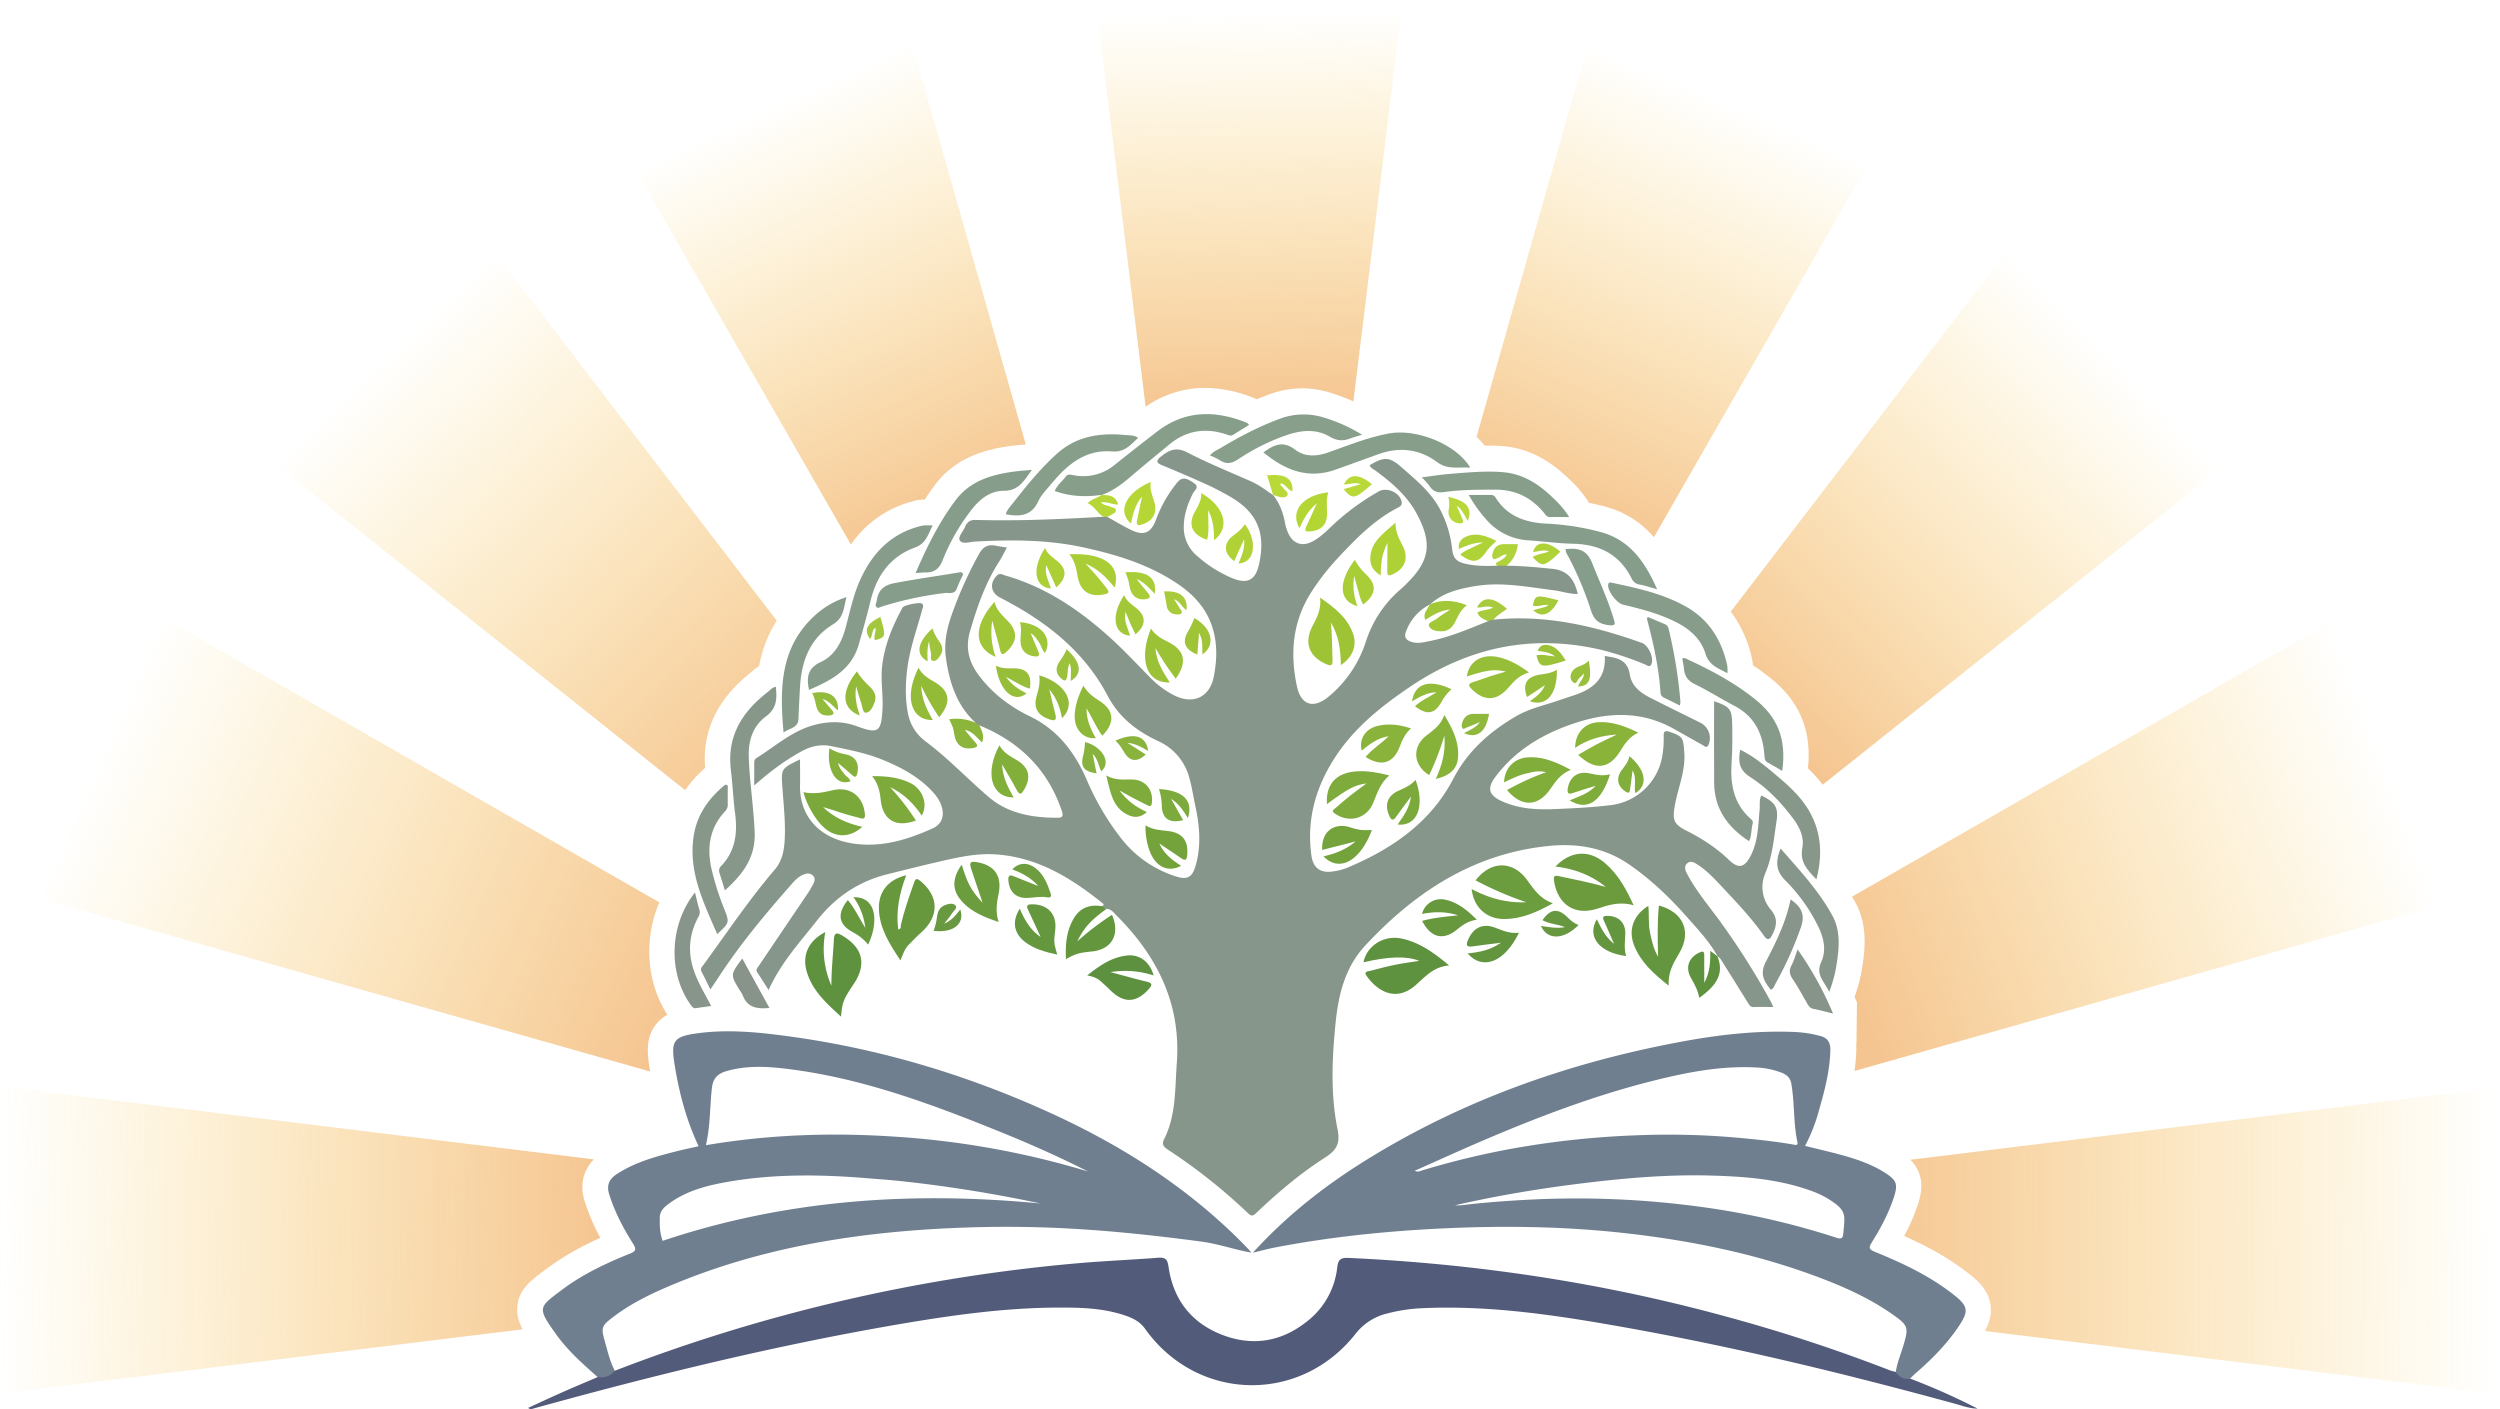 <svg xmlns="http://www.w3.org/2000/svg" xmlns:xlink="http://www.w3.org/1999/xlink" viewBox="0 0 1484.89 836.93"><defs><style>.cls-1{fill:#87968a;}.cls-2{fill:#535b7a;}.cls-3{fill:#87988a;}.cls-4{fill:#879e8b;}.cls-5{fill:#879d8b;}.cls-6{fill:#879c8b;}.cls-7{fill:#6b9b3d;}.cls-8{fill:#5e923e;}.cls-9{fill:#5f923e;}.cls-10{fill:#67983d;}.cls-11{fill:#879b8b;}.cls-12{fill:#87978a;}.cls-13{fill:#87998b;}.cls-14{fill:#879f8b;}.cls-15{fill:#6b9c3d;}.cls-16{fill:#63963e;}.cls-17{fill:#87958a;}.cls-18{fill:#9ec436;}.cls-19{fill:#7eab3b;}.cls-20{fill:#7aa83b;}.cls-21{fill:#81ad3a;}.cls-22{fill:#5d913f;}.cls-23{fill:#64963e;}.cls-24{fill:#89b339;}.cls-25{fill:#87b23a;}.cls-26{fill:#7daa3b;}.cls-27{fill:#96be38;}.cls-28{fill:#65973e;}.cls-29{fill:#9bc237;}.cls-30{fill:#74a33c;}.cls-31{fill:#aacd35;}.cls-32{fill:#67983e;}.cls-33{fill:#89b33a;}.cls-34{fill:#63953f;}.cls-35{fill:#87948a;}.cls-36{fill:#8eb839;}.cls-37{fill:#a0c537;}.cls-38{fill:#93bb38;}.cls-39{fill:#82ae3a;}.cls-40{fill:#aed135;}.cls-41{fill:#6d9d3e;}.cls-42{fill:#92ba39;}.cls-43{fill:#b3d534;}.cls-44{fill:#7ca93b;}.cls-45{fill:#64963f;}.cls-46{fill:#80ac3b;}.cls-47{fill:#5f923f;}.cls-48{fill:#a9cd37;}.cls-49{fill:#b4d635;}.cls-50{fill:#88948a;}.cls-51{fill:#b5d634;}.cls-52{fill:#a3c837;}.cls-53{fill:#93bb39;}.cls-54{fill:#accf36;}.cls-55{fill:#93bb3a;}.cls-56{fill:#97be38;}.cls-57{fill:#7daa3d;}.cls-58{fill:#95bd39;}.cls-59{fill:#8bb53b;}.cls-60{fill:#b0d236;}.cls-61{fill:#9fc538;}.cls-62{fill:#85b03c;}.cls-63{fill:#9fc437;}.cls-64{fill:#afd236;}.cls-65{fill:#67983f;}.cls-66{fill:#82ae3c;}.cls-67{fill:#a9cd38;}.cls-68{fill:#689940;}.cls-69{fill:#87b23d;}.cls-70{fill:#89b33c;}.cls-71{fill:#9fc43b;}.cls-72{fill:#9bc13d;}.cls-73{fill:#8fb83d;}.cls-74{fill:#93bb3c;}.cls-75{fill:#9cc23a;}.cls-76{fill:#a7cb3d;}.cls-77{fill:#b0d23a;}.cls-78{fill:#b9d939;}.cls-79{fill:#b6d737;}.cls-80{fill:#b7d73a;}.cls-81{fill:#a7cb3a;}.cls-82{fill:#b9d938;}.cls-83{fill:#afd239;}.cls-84{fill:#99c03c;}.cls-85{fill:#a6ca39;}.cls-86{fill:#a3c73d;}.cls-87{fill:#6f7f90;}.cls-88{fill:url(#linear-gradient);}.cls-89{fill:url(#linear-gradient-2);}.cls-90{fill:url(#linear-gradient-3);}.cls-91{fill:url(#linear-gradient-4);}.cls-92{fill:url(#linear-gradient-5);}.cls-93{fill:url(#linear-gradient-6);}.cls-94{fill:url(#linear-gradient-7);}.cls-95{fill:url(#linear-gradient-8);}.cls-96{fill:url(#linear-gradient-9);}</style><linearGradient id="linear-gradient" x1="1481.14" y1="737" x2="1113.14" y2="739" gradientUnits="userSpaceOnUse"><stop offset="0" stop-color="#f6b504" stop-opacity="0"/><stop offset="1" stop-color="#eb8c24" stop-opacity="0.5"/></linearGradient><linearGradient id="linear-gradient-2" x1="742.09" y1="7.95" x2="746.09" y2="241.95" xlink:href="#linear-gradient"/><linearGradient id="linear-gradient-3" x1="459.28" y1="62.61" x2="570.28" y2="301.61" xlink:href="#linear-gradient"/><linearGradient id="linear-gradient-4" x1="227.98" y1="212" x2="457.98" y2="453" xlink:href="#linear-gradient"/><linearGradient id="linear-gradient-5" x1="57.63" y1="448.92" x2="395.84" y2="599.5" xlink:href="#linear-gradient"/><linearGradient id="linear-gradient-6" x1="-1.06" y1="736.47" x2="354.94" y2="743.47" xlink:href="#linear-gradient"/><linearGradient id="linear-gradient-7" x1="1026.57" y1="61.47" x2="923.57" y2="302.47" xlink:href="#linear-gradient"/><linearGradient id="linear-gradient-8" x1="1255.68" y1="213.45" x2="1043.68" y2="420.45" xlink:href="#linear-gradient"/><linearGradient id="linear-gradient-9" x1="1417.86" y1="453.14" x2="1098.86" y2="576.14" xlink:href="#linear-gradient"/></defs><title>logo</title><g id="Слой_2" data-name="Слой 2"><g id="Layer_1" data-name="Layer 1"><path class="cls-1" d="M1020.16,568c-4.76-8.68-11.56-15.81-18-23.13-10.37-11.75-21.63-22.55-34.65-31.5-14.22-9.79-30.2-12.51-46.66-11-44.92,4.21-80.17,27.14-110.07,59.38C799,574.46,795,590.59,793.33,607.15c-2.17,21.23-3.14,42.66,1.12,63.66,1.76,8.66-.84,12.54-7.57,16.84-14.75,9.41-28.06,20.78-40.74,32.83-2,1.9-2.93,2-5,0a335.77,335.77,0,0,0-47.65-37.76c-2.51-1.65-3.5-3.2-2.09-6,7.22-14.34,6.45-30,7.57-45.38,2.55-35.14-11.61-63.36-35.75-87.54-1.71-1.71-3.22-3.93-6.08-3.94-.91-.69-3,.61-2.95-1.7,1.17-.24,2-.63.62-1.74-19-15.28-39.34-27.66-64.43-29-10.31-.56-20.55,1.61-30.61,3.9-11,2.5-22,5.28-32.94,8-17.1,4.3-30.79,13.65-41.68,27.53-10.14,12.92-21.34,25-28.63,41.18-2.63-4.11-4.63-7.32-6.72-10.45-1.17-1.75.16-2.8.95-4q14.39-21.33,28.8-42.64a56.19,56.19,0,0,0,3.53-6c.84-1.67,1.36-3.48-.36-5s-3.46-1.24-5.17-.61c-2.88,1.06-5.07,3.22-7.05,5.46-15.88,18-31.25,36.38-44.31,56.58-1.23,1.9-2.54,3.76-4.27,6.3-2-4-3.49-7.28-5.2-10.45-1-1.77.12-2.85,1-4,13.95-19.09,27.11-38.77,42.5-56.77,4.37-5.12,5.5-11.28,5.85-17.66.56-10.18-.61-20.31-1.32-30.44-.82-11.71-1.19-11.68,10.43-17.31,0,5.3.11,10.18,0,15.06-.49,18.6,11.52,32.41,32.78,35.09,16.57,2.09,31.22-2.59,45.8-9.06,9-4,7.37-13.91.59-21.41-8.28-9.16-19.08-15-30.43-19.57-9.74-3.92-20.08-5.92-30.33-8-6-1.22-11.75,0-17.31,3-9.82,5.34-18.71,11.94-28.3,20.41,0-5.33,0-9.24,0-13.15,0-1.22.1-2.38,1.22-3.09,11.24-7,21.26-16.22,34.48-19.72,8.51-2.25,16.9-2.35,25.47.82,12.59,4.65,14.23,3.27,15-10,.49-9-1.28-17.86-.07-26.92,1.62-12.15,6.22-23,12-33.61.83-1.52,10.22-3.37,11.52-2.36s.47,2.42.14,3.64c-3.17,11.7-7.39,23.14-8.88,35.25-1.1,9-1.28,18,.53,26.84a26.82,26.82,0,0,0,10.36,16.1c13.36,10,24.82,22.16,37.46,33,11.52,9.84,25.55,12.24,40.17,12.36,2.53,0,4.65,0,3.35-3.91-8.28-24.65-25-41.07-48.76-50.86-1.43.2-2.62,0-2.67-1.8-11.25-10.43-15.44-24-17.48-38.63-1.19-8.52.48-16.59,3.15-24.49a235.3,235.3,0,0,1,16.47-36.85c2.56-4.72,5.6-6,10.35-5,1.92.4,3.88.65,6.28,1.05-1.75,3.17-3.19,6.15-5,8.93-8,12.65-12.81,26.64-16.94,40.88-2.67,9.2-1,17.51,4.79,25.43,8.09,11.11,18.69,19.13,30.72,24.95,16.65,8.06,26.75,21.43,33.82,37.76a157.44,157.44,0,0,0,19.86,34,67,67,0,0,0,32.91,23.31c7.08,2.3,10,.62,12-6.63,3.32-11.7,2.28-23.38-.23-35.05-1.19-5.52-2-11.13-3.54-16.56a33.09,33.09,0,0,0-18.65-22.11c-12.62-5.92-23.13-14-29.86-26.79-14.19-27-37.25-44.7-63.83-58.33-5.65-2.89-6.57-8.57-2-13.17,1.71-1.73,3.36-.52,5.05,0,24.11,6.89,44.22,20.6,62.5,37.18,8.38,7.6,16.1,15.94,24.08,24a54.14,54.14,0,0,0,13.21,9.75c11.23,5.95,21.45,1.72,23.95-10.77,4.24-21.21-.11-40.21-19.77-54.07-17.39-12.26-37.18-18.34-57.58-22.8-21.33-4.66-42.94-4.64-64.62-3.46-3,.17-7.26,1.78-8.84-.69-1.32-2,1.95-5.24,3.08-8,1.22-2.94,3-4.28,6.44-4.18,25.32.74,50.61-.47,75.89-1.88a1.43,1.43,0,0,1,2.14.05c4.64,2.58,9.2,5.34,14,7.7,7.58,3.76,12,2,14.94-5.94a77.3,77.3,0,0,1,12.19-21.63c3-3.78,5.27-3.78,10.59,0,3.2,2.26.07,4.17-.75,5.79-3,6-5.23,12.08-5.48,19a22.11,22.11,0,0,0,8.09,18.47,75.26,75.26,0,0,0,20.6,13c9.15,3.78,13.91,1.23,16-8.28,4.18-19.06-1.34-31.35-18.41-40.81-4.21-2.33-8.48-4.6-12.87-6.58-8.63-3.89-17.32-7.67-26.08-11.25-3.58-1.46-4.12-2.64-.92-5.25,4.8-3.91,9.07-5.87,15.61-2.49,12.22,6.33,25,11.52,37.66,17.08,4.91,2.16,9.12,5.37,13.48,8.39l-.07-.07c3.93,4.93,5.95,10.66,7.08,16.79a25.92,25.92,0,0,0,1.81,5.68c2.87,6.51,8.44,8.32,14.74,4.88,4.89-2.67,8.7-6.71,12.7-10.45a143.71,143.71,0,0,1,26.21-19.05c4.89-2.85,12.46.44,13.73,5.91.62,2.66-1.77,3.4-3.35,4.25-13.42,7.26-23.93,17.94-34.16,28.93a143.52,143.52,0,0,0-16.26,20.85c-11,17.34-12.61,36.21-8.41,55.72,2.47,11.48,10,13.56,19,6a70.15,70.15,0,0,0,22-32.7,68.64,68.64,0,0,1,20.87-31.16c1-.87,1.94-1.82,2.9-2.75,14.28-13.89,15.83-24.31,6.31-42-5.77-10.71-14.75-18.33-24.32-25.41-1.29-1-3-1.51-3.53-3.29,8.79-5.27,11.84-5,19.2,1.49,9.25,8.15,18.86,15.93,24,27.66a65.34,65.34,0,0,1,5.67,20.05c.59,6,2.56,8.19,8.41,9.45,6.08,1.31,12.24,1.28,18.4,1.05,2-1.43,3.94-1.65,5.89,0,9,.1,17.91.95,26.87,1.85,9.26.94,13.16,6.4,15.13,14.93-5,.11-9.67-1.65-14.47-2.24-15.33-1.89-30.62-5-46.15-2.48-9.84,1.6-19.5,3.92-27.19,11l.07-.07a29.11,29.11,0,0,0-14.34,16.31c-1.22,3.29.25,4.95,3.3,5.94,3.87,1.26,7.64.16,11.31-.58,11.91-2.4,23-7.23,34.25-11.74.89-1.21,1.88-2.06,3.4-.89,30.51-3.08,59.49,3.63,87.92,13.82,3.77,1.35,7.1,8.53,5.76,12.31-1,2.73-2.86.88-4.08.4A184.91,184.91,0,0,0,951.13,386c-40.92-9.6-78.52-1.67-113.16,21.62C820.3,419.52,803.76,432.7,792.22,451c-11.1,17.57-16.28,36.7-13.23,57.59,1,6.68,5.1,9.9,11.76,9.12a35.33,35.33,0,0,0,9.66-2.4c26.45-11.11,49.22-26.7,62.87-52.88,8.48-16.28,21.4-27.74,36.94-36.86,7.89-4.63,16.69-6.52,25.16-9.43,3-1,6-2,9-3,11.43-3.65,19.72-9.88,18.77-23.59,1.42.27,2.38.49,3.35.64,6.17.93,10.47,3.38,11.55,10.47,1,6.55,6,10.63,11.65,13.53,10.07,5.16,20.26,10.07,30.37,15.15a10.17,10.17,0,0,1,4.78,12.87c-1,2.5-2.36,1-3.51.35-5.68-3.15-11.31-6.36-17-9.56-18.35-10.36-37.58-10.23-57-4.12C918.1,434.91,901,444.6,888.5,461c-5.43,7.11-4.5,11.32,3.84,15,9.66,4.32,20,5,30.35,4.59,11.62-.49,23.27-1,34.85-2.48A35.35,35.35,0,0,0,987.16,450a62.37,62.37,0,0,0,1-12.92c-.08-2.88,1-3.31,3.67-2.36,7.86,2.79,7.83,3.49,8.53,11.65,1,11.54-3.88,21.83-5.71,32.75-1.31,7.87-.39,10.52,6.8,14.15,9.28,4.68,17.84,10.14,25.39,17.42,5.82,5.62,9.4,4.63,13.09-2.62,4.35-8.56,4.35-18,5.21-27.26.26-2.77-.36-5.65,1-8.31,8.32,4,10.31,7.09,9,15.53-1.57,10.31-2.44,20.71-6.6,30.59a20.6,20.6,0,0,0,3.29,21.72c4.33,5.22,3.45,9.81.73,15.08-1.68,3.26-3.05,2.92-4.88.33-7.59-10.81-16.74-20.29-25.71-29.91-4.21-4.51-8.51-8.94-13.72-12.32-1.95-1.26-4.26-2.65-6.35-.53-1.8,1.83-.86,4.13.16,6.05,5.1,9.61,12,18,18.47,26.66a441.2,441.2,0,0,1,31.3,49.3c.38.69.66,1.43,1.43,3.11-4.24,0-7.83-.14-11.41.05-2.42.13-3-1.57-4-3.09-4.75-7.63-9.48-15.28-14.3-22.87-1-1.51-1.69-3.28-3.44-4.16Z"/><path class="cls-2" d="M355,817.93l10.17-3.76a1005.29,1005.29,0,0,1,275.49-63.9c15.74-1.36,31.54-2,47.29-3.23,4.38-.35,5.51,1.18,6.09,5.26,2.8,19.62,13.59,33.51,32,40.58,18,6.9,35.11,4.08,50.24-8a47,47,0,0,0,18-32.28c.5-4.46,2.15-5.66,6.56-5.46,75.37,3.45,149.57,14.49,222.41,34.3a969.14,969.14,0,0,1,99,32.37c1.22.48,2.53.74,3.8,1.11l8.53,3.91a396.93,396.93,0,0,1,40,17.81c-4.79,0-9.18-1.73-13.64-2.95C1096.19,816,1031.1,800.18,965.1,788.41c-39.66-7.08-79.5-13.21-120-11.41a98.53,98.53,0,0,0-21.67,3.28,33.65,33.65,0,0,0-18.33,12c-33,41.88-94.14,40.31-125-3.06-3.37-4.73-8.12-6.7-13.2-8.32-12.88-4.1-26.21-4.33-39.55-4.24-31.4.2-62.38,4.57-93.24,9.85C460.4,799.14,387.93,816.9,316,836.84a2.39,2.39,0,0,1-2.3-.63c6.74-3.08,13.44-6.23,20.22-9.23C340.88,823.89,347.93,820.94,355,817.93Z"/><path class="cls-3" d="M430.56,528.86c-1.2-3.88-2.22-7.16-3.24-10.43a3.76,3.76,0,0,1,1-4.07c8.65-9,9.81-19.82,8.25-31.55-1.11-8.39-1.38-16.89-2.44-25.29-2.53-20.08,6.57-34.61,21.68-46.34,1.51-1.17,2.77-2.83,5-3.32.71,6.82.77,12.75-5.75,17.56-7.83,5.78-10.64,14.25-10.32,24.17.48,15,2.9,29.76,3.5,44.72S441.22,519.29,430.56,528.86Z"/><path class="cls-4" d="M750.4,268.67c.83-.55,1.25-.81,1.65-1.1,5.65-4,10.87-5.4,17.28-.44,5.68,4.39,12.7,4.07,19.56,1.62,11.88-4.24,23.58-9,36.1-11.31,16.46-3,40,6.44,48.32,20.32-7-.52-13.38,1.46-19.72-3.28-10.38-7.75-22.22-9.2-34.57-4.82q-12.69,4.5-25.33,9.13C777.26,284.82,763.48,279.52,750.4,268.67Z"/><path class="cls-5" d="M984.27,350c-4.14-1.15-7.13-2.18-10.2-2.76a6,6,0,0,1-4.93-3.64c-.07-.15-.17-.28-.25-.43-7.21-14.12-19.16-19.87-34.57-20.21-8.79-.19-17.55-1.4-26.34-2a35.78,35.78,0,0,1-25.56-12.82,79.21,79.21,0,0,1-10.06-14.19c4.88,0,9.1,0,13.31,0a3.08,3.08,0,0,1,2.75,1.78c7.16,11.3,18.19,14.8,30.76,15.31a151,151,0,0,1,30.45,4.69C967.67,320.17,976.9,333.35,984.27,350Z"/><path class="cls-4" d="M654.19,293.93c-9.35,1.39-18.54,1-27.71-2.31,1.44-3.56,4.49-5.79,6.65-8.68,1.2-1.61,3.1-.92,4.68-.65a29.33,29.33,0,0,0,24.31-6.22q12.48-10,25.13-19.71c16.65-12.83,34.61-12.79,53.29-5.25.41.17.7.61,1.43,1.27-3.27,2-6.36,3.84-9.37,5.81-1.34.88-2.41.42-3.71,0-12.61-4.36-24.21-2.69-34.61,6-7,5.85-14.16,11.59-21.09,17.56-5.81,5-11.7,9.79-19.07,12.34Z"/><path class="cls-6" d="M480.52,409.76c-.2-1.06-.31-1.54-.38-2-1-6.57.38-11.33,7.32-14.53,8.29-3.83,12.39-11.56,14.77-20.3,2.61-9.59,4.56-19.41,8.7-28.54,7.06-15.58,17.83-27.12,34.91-31.68a16,16,0,0,1,2.91-.64c1.47-.11,3,0,5.23,0-2.79,5.32-3.92,10.73-10.44,13.1-14.64,5.32-22.74,16.55-26.4,31.41C515,365.39,512.56,374.2,510,383,505.69,397.86,493.62,404.16,480.52,409.76Z"/><path class="cls-7" d="M923.88,514.63c9.18-9.46,20.07-10,29.42-2,7.76,6.65,12.57,15.33,17,25.1-7.83-2.44-14.68-.29-21.64,2-13.24,4.28-23.4-2.4-25.6-16.27-.5-3.18.21-3.67,3.19-3,9.2,1.93,18.4,3.81,27.5,6.33C945.19,519.75,935.29,516.12,923.88,514.63Z"/><path class="cls-8" d="M860.7,573.41c-6.85.62-11.07,3.81-15.1,7.36-2,1.76-3.85,3.69-5.93,5.34-10.85,8.59-21.4,2.9-28-6.51-1.86-2.64.74-2.58,2.12-2.94,4.82-1.26,9.64-2.55,14.51-3.55s9.82-1.65,14.65-2.43c-7.45-2.91-17.86-2.65-33.12.86,2-9.89,12.1-16.26,22.53-14.12C843.07,559.65,851.62,565.81,860.7,573.41Z"/><path class="cls-9" d="M490.2,553.62a54.14,54.14,0,0,0,3.62,31.84c-.06-9.15,1-18.2,1.45-27.27.22-4.28,1.62-4.51,5.06-2.47,12.2,7.23,14.58,17.08,6.7,28.81-6.08,9.06-6.79,10.82-7.49,19.33-8.81-8.1-17.34-15.67-20.52-27.29C476.41,567,480.49,558.55,490.2,553.62Z"/><path class="cls-10" d="M534.83,570.47c-6.48-9.81-12.53-19.11-12.8-30.8-.23-10.09,5.47-17.2,16.23-19.83-4,10.6-6.21,21.16-4.75,32.21,1.8-.15,1.37-1.62,1.59-2.62,1.9-8.61,4.95-16.86,7.81-25.18.9-2.61,1.77-2.63,3.76-1,11.1,9.15,11.29,21.08.47,30.62-2.61,2.3-5,4.82-7.45,7.34S536.29,566.83,534.83,570.47Z"/><path class="cls-11" d="M1058.57,457.9c-3.22-1.88-5.89-3.54-8.64-5-1.8-1-1.83-2.5-1.95-4.21-.87-13-5.9-23.33-18-29.54-7.85-4-15.25-8.92-23.19-12.7-4.35-2.07-6.26-4.88-6.61-9.36-.15-2-.61-3.9-1-6,1.58-.61,2.64.34,3.75.85,13.79,6.34,27.1,13.51,39.05,23C1056,426,1061.16,439,1058.57,457.9Z"/><path class="cls-5" d="M543.81,340.37c6.7-15.54,13.84-29.9,23.5-42.91,8.88-12,21.8-15.61,35.61-17.44,3-.4,6.13-.58,10-.93-4.66,6.32-7.73,12.45-16.68,12.42-8.69,0-15,5.6-20.06,12.38a122.65,122.65,0,0,0-16.37,29c-2,5.2-5.13,7.22-10.31,7.14C547.88,340,546.24,340.21,543.81,340.37Z"/><path class="cls-6" d="M1026,399.87c-5.45-3-10.93-4.6-13.1-11.79-2.63-8.73-9.55-14.65-17.74-18.73-9.9-4.93-20.52-7.68-31.21-10.23-3.71-.88-9.14-8.11-8.77-11.74.2-1.94,1.63-1.37,2.62-1.16,15.14,3.2,30.29,6.49,43.91,14.27s21,20,24.25,35A22.76,22.76,0,0,1,1026,399.87Z"/><path class="cls-4" d="M676,260.06c-4.54,4.16-8,8.71-15.4,8.08-16.16-1.37-27.06,8.1-36.53,19.68-2.52,3.08-5.59,6-7.17,9.53-4,9-11,9.76-19.52,8.1.7-2.74,2.75-4.69,4.41-6.82,8-10.24,16.13-20.27,25.79-29,12.11-11,26.57-12.76,41.92-11.17C671.47,258.64,673.76,258.47,676,260.06Z"/><path class="cls-11" d="M465.4,435.12c-2.21-25.15-2.47-49.74,17.91-68.94a50.82,50.82,0,0,1,19.48-11.52c-1.72,6.47-1.5,12.23-8.12,16.25-13.86,8.41-18.74,22.19-19.53,37.74-.31,6.14-.69,12.27-.89,18.42C474.07,432.57,468.65,432.43,465.4,435.12Z"/><path class="cls-12" d="M432.26,466.52c0,3.8-.05,7.6,0,11.4a5.32,5.32,0,0,1-1.63,4c-9.07,9.76-10.83,21.32-8.1,33.9a163.82,163.82,0,0,0,7.7,24.21c3.1,8,3.09,8-4.23,14.77-8.32-19.08-17.55-37.74-13.8-59.3,2.13-12.24,9.16-21.76,18.59-29.48Z"/><path class="cls-3" d="M1078.87,522.28c-5.66-5.72-10-10.43-8.34-18.78,1.16-5.77-1.36-11.74-5.07-16.76-7.27-9.86-15.71-18.72-26-25.26-6.67-4.25-7.13-9.34-5.86-16.18,7,3.36,12.81,8,18.51,12.71,8.69,7.24,17.49,14.51,23,24.65C1081.86,495,1082.55,508.12,1078.87,522.28Z"/><path class="cls-13" d="M1018.1,416.51c9.31,3.14,10.59,4.62,10.75,13.57.14,7.64.15,15.27-.36,22.93-.83,12.49,1.08,24.27,11.18,33.18.91.8,1.74,1.67,1.35,3-1,3.33-.45,7-2.15,10.44-12.69-8.26-20.65-19.17-20.74-34.72C1018,448.8,1018.1,432.71,1018.1,416.51Z"/><path class="cls-14" d="M809,258.21c-2.94.93-4.71,1.37-6.39,2-4.34,1.74-8.11,1.91-12.61-.76-8.23-4.88-17.16-4-26-.93a124.87,124.87,0,0,0-28.48,14.2c-3.94,2.66-7.25,3.21-11.2.49a38,38,0,0,0-5.67-2.66c1.66-2.19,4-3.07,6.07-4.29,11.14-6.66,22.57-12.73,34.77-17.29a40.37,40.37,0,0,1,26.37-1.11A96.43,96.43,0,0,1,809,258.21Z"/><path class="cls-4" d="M932,307.11c-4.2,0-7.79-.07-11.39,0-1.85.05-2.53-1.24-3.47-2.4-7.5-9.17-17-13.93-29-13.87-10.16,0-20.33,0-30.37,1.42-4.14.6-6.58-.42-8.74-3.64a53.91,53.91,0,0,0-4.57-5.1c6.35-.79,11.68-1.67,17.05-2.09,10.27-.8,20.51-1.81,30.87-1,11.07.84,19.88,6,27.81,13.19C924.39,297.49,928.58,301.46,932,307.11Z"/><path class="cls-15" d="M874.11,528.07c10,5.21,20,8.31,32.48,7.82a200.6,200.6,0,0,1-30.15-13c9.21-11.87,22.22-11.82,30.74,0,4,5.53,7.81,11.14,15.19,13.6-9.38,5.22-18.58,9.34-29,9.36S875.27,538.91,874.11,528.07Z"/><path class="cls-16" d="M985.31,537.83c14.61,3.87,19.59,15.73,12.06,28.37-3.4,5.7-6.77,11.37-6.25,19.22-8.88-7-16.64-13.92-20.57-24-3.55-9.14-.41-17.88,8.47-23.38.59,5.37-.07,10.61,1,15.74s2.15,9.93,4.81,14.49C984.57,558.07,984.33,548,985.31,537.83Z"/><path class="cls-1" d="M1057.61,504c11.39,13,22.78,25.18,30.78,39.91,5,9.24,4,19.37,2.39,29.31a75.47,75.47,0,0,1-4.32,15.93c-2.76-6.14-8.3-10.07-4.74-17.79,3.31-7.17,1.44-14.71-2.08-21.66A101.55,101.55,0,0,0,1060.47,523C1054.53,517.2,1054.61,511.46,1057.61,504Z"/><path class="cls-17" d="M412.8,530.09c.93,3.73,1.59,7,2.58,10.11a5.38,5.38,0,0,1-.68,4.62c-5.83,10.88-6.33,22.09-1.86,33.61,2.52,6.49,6.1,12.46,9.56,19.06-3.24.47-6.1.86-9,1.31-1.36.21-2.05-.48-2.82-1.5C396.69,578.52,397.37,549.39,412.8,530.09Z"/><path class="cls-18" d="M790.47,369.73c.78,7.42.72,14.88,1,22.34.1,3.17-.71,3.69-3.64,2.45-10.28-4.37-13.48-12.69-8.29-22.63,2.63-5,5.35-10,4.55-16.95,8.59,6,16.1,11.8,19.53,21.3,2.57,7.1-.09,14-7.24,18.85C796.34,386,795.17,377.5,790.47,369.73Z"/><path class="cls-19" d="M788.15,477.62c-.83-11.9,5.58-18.79,17.81-19.49,6.32-.36,12.49.68,19.22,2.45-5.31,4.51-7.17,10.48-9.53,16.26-3.87,9.5-14.46,12.24-22.82,6.37-2.41-1.69-.61-2.38.39-3.25,3-2.62,6-5.22,9.15-7.7,3-2.35,6.07-4.53,9.32-6.95C804.58,466.3,800.71,468.33,788.15,477.62Z"/><path class="cls-20" d="M477.21,470.51c5.88,1.31,11.47.3,17.13-1.1,10.54-2.6,18.47,3.48,19.39,14.28.3,3.55-1.89,2.44-3.45,2.07-3.71-.89-7.38-2-11-3.1-3.45-1.09-6.84-2.36-10.4-3.26,6.45,6.28,14.38,9.72,23.32,11.69-7.47,6.61-15.74,6.65-22.77.46C484.45,487.18,479.07,478,477.21,470.51Z"/><path class="cls-21" d="M895.11,469.26a150.9,150.9,0,0,1,23.29-10.64c-4.95-.83-6.64-.55-13.14,1.15-4.16,1.09-7.93,3.08-11.92,4.88.3-8.36,6-14.25,14-14.8,9.2-.63,17.17,2.91,25.68,7.44-5.9,2.25-8.93,6.65-12,11.11C913.63,479.23,903.8,479.59,895.11,469.26Z"/><path class="cls-15" d="M571.23,513.6c1.83,5.87,3.54,11,6.66,15.55a51.82,51.82,0,0,0,5.69,7c-2.23-6.75-4.55-13.43-6.76-20.14-1.44-4.38.34-4.44,3.59-3.88,10.31,1.79,14.81,8.21,12.75,18.57-1.07,5.4-2,10.74,0,16.91-9-3-17.16-6.33-22.93-13.59C565.43,528,565.76,521.16,571.23,513.6Z"/><path class="cls-22" d="M685.2,579.39a54,54,0,0,0-25.65-2c7.57,2,14.54,4,21.56,5.68,3.65.89,3.19,2.19,1.12,4.5-7.36,8.18-14.82,8.43-22.7.62-1.89-1.87-3.84-3.66-5.83-5.42s-4.41-2.75-7.94-3.41c7.5-6,14.54-10.76,23.42-11.81C676.69,566.62,682.9,571.12,685.2,579.39Z"/><path class="cls-23" d="M654.2,538.2l2.94,1.7c-9.23,6.71-13,10.73-17.34,19.27a162.83,162.83,0,0,1,20.68-15.8c5,11.41,0,20.54-11.8,21.74-7.79.8-9.77,1.36-15.55,4.56-.43-8.92.32-17.32,5.07-24.86C641.9,539,647.52,537.15,654.2,538.2Z"/><path class="cls-24" d="M960.35,436.3c-9.75.59-17.58,3.06-24.8,7.89.08-8.72,5.5-14.66,13.55-15.22,8.42-.58,15.93,2.34,24,6.16-5.22,2.46-8,6.48-10.53,10.68-6.79,11.11-15.17,12.08-25.22,2.52,3.65-2.08,7.12-4.19,10.71-6.07S955.46,438.65,960.35,436.3Z"/><path class="cls-5" d="M572,341.34a85.18,85.18,0,0,0-3.6,8c-1.31,3.91-4.59,2.6-7.13,2.89a208.32,208.32,0,0,0-37.41,8c-1.07.33-2.26,1.31-3.24.39-1.16-1.09-.06-2.44.11-3.71.82-6.34,4.1-9.34,10.67-10.59,12.39-2.36,24.86-4.1,37.29-6.16C569.74,340,571.68,339.14,572,341.34Z"/><path class="cls-11" d="M978.63,366.39c3.36,1.43,6.67,2.85,10,4.23a3.79,3.79,0,0,1,2.46,2.85,287.23,287.23,0,0,1,7,43.2,14.3,14.3,0,0,1-.29,2.37l-9.56-4.7a3.46,3.46,0,0,1-2-3.2c-1-14.8-4.21-29.19-8-43.49C978.2,367.41,978.44,367.06,978.63,366.39Z"/><path class="cls-25" d="M852.78,462.65c3.68-8.1,5.92-15.84,5.1-25.66a162.4,162.4,0,0,1-9,23.38c-9.49-5.74-10.35-16.62-1.8-23.36,4.17-3.29,8.67-6.21,10.77-12.35,5,8.25,8.94,16.16,8.14,25.52C865.42,456.75,861.05,460.79,852.78,462.65Z"/><path class="cls-17" d="M1051.83,587.9c-4.13-5-6.75-9.42-3-16.65,6.1-11.72,12-23.72,14.7-37,7,4.73,8.66,9.59,6,16.88a212.78,212.78,0,0,1-14.73,32.69C1054,585.2,1053.66,587,1051.83,587.9Z"/><path class="cls-5" d="M930,326.13l2-.14c6.51-.41,10.9,1.42,13.65,8.39,4.38,11.12,9.49,21.94,12.89,33.45.87,3,1,3.93-2.91,3.5-5.85-.64-8.84-3-10.67-8.79a200.93,200.93,0,0,0-13.27-31.69C930.92,329.42,929.75,328.08,930,326.13Z"/><path class="cls-26" d="M518,461c8.45-.09,15.79.74,22.69,4.08,6.52,3.14,11,11.67,6.79,19.35-4.64-6.83-10.08-12.65-18.81-16.88A139.81,139.81,0,0,1,544,487.35c-11.89,4.42-19.68-.28-20.91-12.3C522.57,470.26,521.7,465.57,518,461Z"/><path class="cls-27" d="M908.2,399.4c-5.87,1.6-9.08,5.38-12.38,9.16-6.87,7.87-14.13,8.09-21.44,1-2.24-2.17-2.76-3.49.85-4.51,3.18-.9,6.25-2.2,9.4-3.22s6.28-1.88,9.85-2.94c-6.89-1.56-11.24-1-23.21,2.91,1-8.59,8.43-13.54,18.12-11.61C896.13,391.53,902,394.85,908.2,399.4Z"/><path class="cls-28" d="M627.94,567c-7.22-1.61-13.78-3.34-19.29-7.65-6.55-5.12-7.68-12.19-2.94-19.64,2.86,6.67,6.26,12.75,12.4,16.87-2.46-5.34-4.86-10.72-7.42-16-1.31-2.71-.53-3.45,2.3-3.47,9.41-.05,14.94,6,13.76,15.34C625.86,559.43,625.9,559.94,627.94,567Z"/><path class="cls-29" d="M698.31,403.15c-2.1-2.93-4.17-5.68-6.08-8.55s-3.66-5.88-6-9.69c.68,8.36,4.68,14.32,8.58,20.46-14.56.41-18.38-14.51-11.17-32,2.53,3.86,6.21,6,10.13,7.9C703.79,386.26,705.35,393.32,698.31,403.15Z"/><path class="cls-30" d="M814.85,493c-6.91,18.43-19.33,25.34-28.75,15.65,6.57-1.61,12.78-3.61,19.06-8.88l-19.84,5.06c-.55-12,8.09-15.95,16-13.63a47.57,47.57,0,0,0,6.74,1.73A51.65,51.65,0,0,0,814.85,493Z"/><path class="cls-31" d="M635.15,329.2c20.56-.89,30.75,6.54,26.91,19.81-4.66-5.7-9.41-10.83-17.36-14.26a169.68,169.68,0,0,1,12.65,14.73c1.74,2.22,1.17,3-1.34,3.51-8.92,1.91-14.45-1.8-16-10.9C639.22,337.69,638.47,333.29,635.15,329.2Z"/><path class="cls-32" d="M877.19,546.29c-5.16.67-8.53,3.2-11.86,5.89-8.13,6.59-15.47,4.82-20.65-5.2,6.75-1.91,13.63-2.45,21.34-3.33-7.64-2.43-14.48-2.12-21.4-.83a11.53,11.53,0,0,1,13.85-8.43C865.85,536,871.45,540.55,877.19,546.29Z"/><path class="cls-33" d="M838.11,432.66c-3.5,3-5.26,6.87-6.78,10.92-3.69,9.84-11.05,12-20.24,6,4-4.73,9.29-7.93,13.69-12.26-6.36.79-11.13,4.64-16,8.51-1.73-7.18,2.35-13.14,9.93-14.79C824.64,429.73,831,430.24,838.11,432.66Z"/><path class="cls-34" d="M902.2,554c-8.37,17.39-21.48,22.66-30.5,12.33,6.86-.76,13.4-1.92,19.77-6.39-6.19.79-11.46,1.37-16.7,2.17-4.17.64-4-1.11-2.72-4.11,3.16-7.21,8.86-9.8,16.22-6.92C892.64,552.77,896.9,554.64,902.2,554Z"/><path class="cls-30" d="M688.59,501c2.66,6.11,7.64,9.81,12.93,13.28-6.58,3.47-12.87,1.57-16.85-5-2.76-4.54-4.54-12.21-4.3-19.09,4.14,2.73,8.78,2.85,13.36,3.4,8.61,1,12.21,5.73,11.42,14.28-.26,2.81-1,3.66-3.59,1.87C697.27,506.77,692.92,503.89,688.59,501Z"/><path class="cls-35" d="M1088.74,602c-4.66-1.14-8.12-2.12-11.65-2.78-1.91-.36-2.74-1.52-3.59-3-2.8-4.89-5.49-9.86-8.63-14.53-1.85-2.76-2.49-5.06-.87-8.15,1.45-2.77,2.3-5.84,3.72-9.59A199.52,199.52,0,0,1,1088.74,602Z"/><path class="cls-36" d="M654.69,437c-3.7-5.11-6.06-10.9-9.31-16.28-.19,6.49,2.33,12.17,5.47,17.72-7.18.68-12.69-5-12.54-13.11.12-6.24,2.17-12,5.18-18.08,2.38,4.22,5.88,6.73,9.61,9.09C661.84,421.9,662.41,429.32,654.69,437Z"/><path class="cls-37" d="M591.36,390.16c-13.28-5.62-13.26-18.62-.62-32.7,1.07,4.93,4.54,8,7.75,11.27,6.08,6.2,5.85,12.11-.4,18.15-2.11,2-3.28,2.55-4.11-.94-1.34-5.6-3-11.13-4.63-17.32A44.29,44.29,0,0,0,591.36,390.16Z"/><path class="cls-38" d="M557.85,426a132,132,0,0,1-10.66-18.65c.33,8.41,3.52,14.36,6.86,20.33-13.18.24-17.08-14.17-8.45-31.07,2,4,5.5,6.19,9.13,8.26C564.16,410.23,565.29,417,557.85,426Z"/><path class="cls-39" d="M595.19,454c.33,7.68,3.52,13.65,6.87,19.67-13.37,0-17.26-14.64-8.46-31,2.27,4.22,6.16,6.41,10.07,8.66,7.52,4.33,9,10.25,4.67,17.6-1.51,2.58-2.58,3.84-4.48.23C601.27,464.25,598.33,459.48,595.19,454Z"/><path class="cls-19" d="M657.07,460.59c5.51,3.14,10.4,2.29,15.19,2.36,7.93.11,12.87,6,11.91,13.89-.3,2.5-1.3,2.17-2.89,1.34-2.65-1.38-5.36-2.66-8-4.06-2.43-1.28-4.81-2.66-8.32-4.6,4.76,6.5,10.22,10,16.24,12.82-3.54,3-6.94,3.72-11.17,1.73C660.6,479.62,659.58,470.36,657.07,460.59Z"/><path class="cls-40" d="M824.08,322.49c-3.44,6.71-4,12.71-3.95,19.27-4.24-2.37-6.33-5.69-6.25-10.1.19-9.94,7.78-14.71,15-21.24-.1,6,2.4,10,4.49,14.2,3.53,7.08.9,13.47-6.41,16.59-2.15.92-3,.7-3-1.8.1-2.65.06-5.31.06-8S824.08,326.33,824.08,322.49Z"/><path class="cls-41" d="M616.7,526.28c-4.73-5.38-10-7.75-15.43-9.93,3.78-4.09,9.22-4.34,13.94-.6S622.1,525,624,530.5c.62,1.79.22,2.88-2.07,2.47-3.82-.69-7.61.16-11.42.37-6.81.37-11-3.47-11.56-10.22-.23-2.71.33-3.85,3.2-2.66C606.58,522.28,611,524,616.7,526.28Z"/><path class="cls-32" d="M515.65,561.06a27.87,27.87,0,0,0-8.82-7.2c-8.83-4.72-9.88-10.9-3.28-19.26,4.11,4.83,6.66,10.58,10.39,16.44a38.6,38.6,0,0,0-7-18.13C520.72,532.48,522,547.65,515.65,561.06Z"/><path class="cls-42" d="M617.27,401.11c16,4.8,22.42,16.81,13.52,25.5-1.11-6.07-3-11.64-7.54-17.17,1.34,5.56,2.34,10.12,3.56,14.63,1,3.85-.24,4.32-3.67,3.14-6.87-2.36-9.48-6.88-7.39-13.93C616.89,409.42,617.89,405.59,617.27,401.11Z"/><path class="cls-43" d="M721.07,320.9c.11-6.58-.62-12.41-3.44-17.84-.22,5.87.82,11.74-.65,17.54-9.1-2.94-11.68-9.12-7.05-17.08,1.91-3.29,3.75-6.55,3.58-10.64C727.37,300.85,731,313.39,721.07,320.9Z"/><path class="cls-44" d="M838.08,473.11c-3.22,4.37-6.11,8.19-8.89,12.1-1.82,2.55-2.85,1.87-4-.58-3-6.59-1.11-12.17,5.65-15.07,3.65-1.57,7.2-3.21,9.95-6.34,5.09,13.35,2.5,27.69-10.71,26.56C833.68,484.69,837.18,479.8,838.08,473.11Z"/><path class="cls-45" d="M958.66,560.62c-2.37-5.45-4.05-9.56-5.94-13.57-1.2-2.55-.36-3.12,2.16-3.08,6.52.11,10.65,4.11,10.47,10.63-.12,4.41-.87,8.82.52,13.25-15.89-2-23.53-11.43-17.44-21.86C951,551.1,953.19,556.21,958.66,560.62Z"/><path class="cls-46" d="M956.31,459.91c-5.26,16.57-13.68,21.95-24,15.47,5.26-2.31,10.79-3.67,15.53-8.68-5.26,1.65-9.5,2.86-13.66,4.32-3,1.07-3.38-.24-3-2.76,1.08-6.81,6.16-10.48,12.93-8.92C948,460.22,951.79,461.06,956.31,459.91Z"/><path class="cls-47" d="M1020.09,568c3.73,9.41.65,16.6-10.82,24.68-.72-4.4-2.77-8.08-4.89-11.77-3.6-6.24-1.34-12.33,5.14-15.23,2-.91,2.73-.53,2.73,1.6,0,5.14,0,10.29,0,16.45,3.47-6.34,3.62-12.37,3.61-19l4.31,3.34Z"/><path class="cls-48" d="M806.34,360.06c-12.15-3.34-10.76-15.63-1.64-27.54a34.38,34.38,0,0,0,6.55,8.51c6.69,6.35,6.25,11.82-1.5,18-1.61-2.35-2.14-5.07-2.9-7.67s-1.48-5.38-2.54-9.29A33.87,33.87,0,0,0,806.34,360.06Z"/><path class="cls-49" d="M782.1,299c-5.2,4.32-7.87,9.36-10.29,14.8-5.78-10.24,1.85-19.65,17.14-21.4-1.22,3.92-.87,7.84-.72,11.76.27,7.15-3.1,10.91-10.08,11.52-2.37.21-3.64-.15-2.3-2.93C777.91,308.5,779.78,304.14,782.1,299Z"/><path class="cls-50" d="M440.87,569.33,457,598.66c-7.32.76-13.16-.18-15.86-7.54a18.36,18.36,0,0,0-1.82-3C433.74,578.91,433.74,578.91,440.87,569.33Z"/><path class="cls-51" d="M671.77,310.95c-7.83-6.29-4.34-17.89,11.76-24.71-.79,4.22.81,7.85,2,11.58,2.07,6.66-.48,11.41-7,13.63-2.72.93-3.79.5-3.13-2.53.94-4.34,1.79-8.69,2.9-14.08C674.12,300.06,672.88,305.29,671.77,310.95Z"/><path class="cls-52" d="M849.09,359c7.26-3.17,14.44-2.56,22.21.49-3.71,2.67-5.23,6.37-7,9.92-1.59,3.14-3.94,5.43-7.68,5.55-3.08.1-6.75-.44-7.88-3.13-.86-2.07,2.91-3,4.61-4.34,2.3-1.85,4.9-3.33,8.12-5.47-6.19.52-10.45,3.45-14.93,6.16-1.69-4.08,1.6-6.33,2.64-9.24Z"/><path class="cls-53" d="M510.66,425c-10.82-4.1-11.33-14.25-1.64-26.27,2,3.75,5,6.58,7.91,9.45,2.49,2.44,3.92,5.39,2.51,9-1,2.68-2.44,6-5.15,6.13-2,.11-2-3.71-2.77-5.78-1.09-2.86-1.81-5.87-3-9.79C507.46,414.24,508.87,419.31,510.66,425Z"/><path class="cls-54" d="M627.35,348.87l-5.9-13.17c-1.17,5.29,1.49,9.42,2.72,13.85-9.82-.76-11.45-11.81-3.48-24.1,1.38,3.58,4.34,5.44,7,7.58C633.91,337.92,633.82,343.39,627.35,348.87Z"/><path class="cls-55" d="M838.68,416.62c1.57-10.82,10.45-13.44,23.46-7.24a27.62,27.62,0,0,0-5.83,7.29c-4.14,7.48-8.64,8.29-15.88,2.83,3.51-3.39,8-5.21,12.79-8.35C847.37,411.45,843.26,413.84,838.68,416.62Z"/><path class="cls-52" d="M667.68,353.46c1.38,3.59,4.35,5.44,7.07,7.59,6.15,4.87,6.05,10.42-.33,15.73-1-2.13-2.09-4.19-3-6.31s-1.76-4.24-2.94-7.08c-1.13,5.59,1.46,9.74,2.75,14.19C661.3,376.7,659.7,365.68,667.68,353.46Z"/><path class="cls-56" d="M591.52,395.36c3.6,1.85,6.89,1.64,10.19,1.6,8.17-.12,11.23,3.55,10,12.08-4.87-1.34-8.9-4.28-14.25-7.05,3.56,5,7.8,7.54,12.27,9.88C601.74,418.23,593.39,409.59,591.52,395.36Z"/><path class="cls-57" d="M705.6,485.89c-2.8-4.26-5-8.16-10-11.4l7.13,12.63c-8.23,2.15-12.66-1-12.67-8.86a37,37,0,0,0-1.67-9.63C702.85,469.63,708.83,475.34,705.6,485.89Z"/><path class="cls-58" d="M924.7,397.8c.35,14.58-6.31,22.2-16.05,18.69,3.62-2.58,7.16-5,9-9.54L907,414c-2.87-7.54-.3-12,7.31-13.26C917.73,400.19,921.23,400,924.7,397.8Z"/><path class="cls-59" d="M579.15,429.18l2.67,1.8c1.17,3,3.16,5.88,1.45,10-3.26-2.95-5.59-6.68-10.21-7.42,2,2.36,3.89,4.79,6,7.07,2.48,2.72,1.09,3.38-1.69,3.78-5.4.78-9-1.57-10.29-6.95-.42-1.78-.61-3.63-1.15-5.37a46.2,46.2,0,0,0-2.18-4.87A28.28,28.28,0,0,1,579.15,429.18Z"/><path class="cls-60" d="M735.6,334.7c2-4.65,3.89-8.88,3.36-14.5l-5.89,13.07c-6.32-4.6-6.62-10.53-.76-15,2.65-2,5.29-4,7.06-6.9C746.52,320.32,746.2,334.22,735.6,334.7Z"/><path class="cls-61" d="M612.17,376.12c1.63,3.89,3.06,7.35,4.54,10.79,1.13,2.62.06,3.25-2.42,2.93-5.26-.68-8.23-4-8.17-9.41,0-3.62.89-7.25-.34-10.89,12.74.9,19.59,9.33,14.95,18.27-2-1.71-2.18-4.42-3.65-6.36C615.72,379.65,614.77,377.52,612.17,376.12Z"/><path class="cls-62" d="M492.65,444.46a27.77,27.77,0,0,0,9.72,3.6c5.83,1.25,8.13,5.36,6.84,11.19-.57,2.58-1.48,2.59-3.23,1-2.39-2.15-4.86-4.22-8.24-7.14.88,3.38,2.42,4.86,3.66,6.51s3.16,2.36,3.75,4.39C496.48,467.31,490.88,457,492.65,444.46Z"/><path class="cls-63" d="M714.22,388.67c-.32-4.19.48-8.39-2.05-12.77l-1,12.91c-7.52-3.14-9.24-7.44-5.56-13.69a53.38,53.38,0,0,0,3.77-8C719.83,373,722.25,383,714.22,388.67Z"/><path class="cls-64" d="M867.35,329.43c2-2,4.43-2.81,6.61-3.94s4.16-2,7-3.31c-5.56.11-9.86,1.79-14.4,3.92a6.19,6.19,0,0,1,3.52-7c6.51-3.28,12.57-.75,18.71,2.14-2.08,2.1-4.25,3.81-5.84,6.16C878.25,334.36,874.65,334.81,867.35,329.43Z"/><path class="cls-65" d="M916.12,546.54c4.71-6.7,9.13-7.27,14.69-1.94,2,2,4,3.93,6.86,4.78-8.72,8.84-18.57,9.26-22.42.61,4.7.59,9.2,1.65,14.25.69C924.92,548.78,920.15,548.84,916.12,546.54Z"/><path class="cls-66" d="M969.71,457.59c-.59,4.3-1.11,7.91-1.56,11.53-.25,2-1,2.06-2.6,1.07-4.7-2.92-5.83-7.84-2.57-12.43,1.9-2.67,4.21-5.05,4.8-8.66,9.8,8.14,11.28,17.48,3.5,22C970.42,466.74,972.23,462.14,969.71,457.59Z"/><path class="cls-67" d="M675.06,343.89c2.66,3.28,4.68,5.87,6.81,8.37s.88,3.34-1.69,3.67c-4.57.58-7.95-1.83-9.05-6.56-.38-1.62-.58-3.28-1-4.87s-1.09-3.05-1.67-4.6c13-1,18.75,3.13,17.43,12.82C682.68,349.54,680.08,346,675.06,343.89Z"/><path class="cls-68" d="M554.52,552.85a35.5,35.5,0,0,0,2-8.17c.37-2.83,1.3-5.53,4.29-6.85,2.24-1,5.09-1.68,6.62-.09s-1.11,3.32-2.07,4.87c-1.12,1.82-2.57,3.44-4.53,6,4.7-2,7-5.28,9.52-8.42C573.26,548.7,566.13,554.34,554.52,552.85Z"/><path class="cls-69" d="M649,447.73l2.29,11.6c-7.4-1.05-9.63-3.93-8-10.31a39,39,0,0,0,1.15-8.25c8.79,2,16.47,11.33,9.67,17.37C652.46,454.93,652.24,451.13,649,447.73Z"/><path class="cls-70" d="M682,446.06c-4-2.4-7.6-4.38-12.38-4.86l10.93,6.92c-5,4.71-9.46,4.3-12.7-1.07-1.52-2.53-3-5.09-5.34-7.14C673.82,434.91,680.7,437,682,446.06Z"/><path class="cls-71" d="M553.81,373.27a31.7,31.7,0,0,0,4.35,8.14c1.62,2.31,2.16,4.89.58,7.45-1,1.68-2.46,3.89-4.36,3.68-2.39-.26-1-3-1.43-4.55a65.45,65.45,0,0,1-1.14-7.11c-1.3,4.69-.93,8.26-.84,11.95C543.61,388.83,544.69,381.56,553.81,373.27Z"/><path class="cls-72" d="M633.47,385.57c8.73,7.77,9.65,14.56,2.5,18.92-.14-3.31.67-6.61-.58-10.59-1.69,3-.95,5.87-1.63,8.39-.53,2-1.21,2.46-3,1.07-3.44-2.67-4.23-6.27-1.73-10C630.67,390.84,632.58,388.53,633.47,385.57Z"/><path class="cls-73" d="M869.57,435.47c3.45-2,6.84-3,9.43-6.56-3.09,1.27-5.45,2.3-7.87,3.21-.83.31-1.89,1.35-2.6.3a3.93,3.93,0,0,1-.12-2.83c1-3.61,3.22-5.65,7.13-5.59,2.95.05,5.9,0,8.89,0C882.64,434.78,877.42,438.87,869.57,435.47Z"/><path class="cls-74" d="M497.68,422c-3.11-2.57-5.05-5.61-9.2-6.86,2.17,2.55,3.95,4.6,5.7,6.67s.74,2.92-1.45,3.13c-3.73.35-6.51-.87-7.69-4.74-.86-2.84-1-5.88-2.7-8.5C492.21,409.57,498.48,413.61,497.68,422Z"/><path class="cls-75" d="M923.68,389.9c-3.46-2.62-6.8-2.83-10.36-3.3.91-2.62,2.78-3.81,5.19-3.58,5.81.55,8.62,4.92,11.52,9.32-14.55,4.5-15.41,4.35-17.48-3.1C916,388.37,919.43,389.6,923.68,389.9Z"/><path class="cls-76" d="M887.07,368l-3.4.89c-2.42-1.07-5-2-6.23-5,2.64-1.85,6.21-1.24,9.41-3-3.51-1.63-6.53.3-9.58-.1,3.49-6.76,9.51-6.48,17.82.83C892.37,363.72,889.27,365.32,887.07,368Z"/><path class="cls-77" d="M894.9,336l-5.89,0c-1.25-1.91.59-2.09,1.55-2.71,1.63-1,3.45-1.86,4.37-3.94-2.26-.2-3.65,1.52-5.46,2.11-.92.3-2,1.16-2.67.28a3.79,3.79,0,0,1-.32-2.79c.79-3.68,3.06-5.74,6.94-5.77,2.61,0,5.22,0,8.06,0A18.44,18.44,0,0,1,894.9,336Z"/><path class="cls-78" d="M756.14,294.05l-3.51-11.73c10.73-1.12,15.58,1.9,15,9.53-2.84-.83-3.85-4.18-6.78-4.78-1,1.25.51,1.57.91,2.26,1,1.74,4.17,3.19,2.75,5.09-1.19,1.59-4.29,1-6.54.12-.6-.24-1.24-.38-1.86-.56Z"/><path class="cls-79" d="M657.54,307l-2.15-.05c-3.59-2.12-5.3-6.27-9.32-8.08,2.38-2.67,5.76-2.92,8.11-4.89l-.08.06c4.27-.05,8.43.09,10.06,5.65-3.59.06-6.75-1.89-10.25-1.28,1.56,1.84,3.94,1.67,5.8,2.64,1.1.58,3,.42,3.1,1.93s-1.5,2-2.6,2.71A26,26,0,0,1,657.54,307Z"/><path class="cls-80" d="M860.22,295.15c10.9,2.19,14.62,6.73,11.56,14.33-1-1.75-1.73-3.27-2.64-4.68s-1.76-3.09-3.89-4.31l3.48,8.06c.83,1.92-.15,2.35-1.84,2.27a6.73,6.73,0,0,1-6.47-7.84A17.74,17.74,0,0,0,860.22,295.15Z"/><path class="cls-81" d="M691.41,351.27c9.6-.47,14.06,3.18,13.38,11.07-2.86-1.54-3.73-5.08-7.46-6.4,1.29,2,2.33,3.55,3.22,5.14.59,1.06,2.24,2.23,1,3.37-.75.69-2.55.59-3.77.34a5.68,5.68,0,0,1-4.82-5C692.5,357,692,354.3,691.41,351.27Z"/><path class="cls-82" d="M798,290.54l10.25-3c-3.54-1.42-6.75.34-10.07.19,3.18-6.55,9.31-6.48,16.67-.07C804.23,296.72,803.59,296.86,798,290.54Z"/><path class="cls-83" d="M926.81,327.71c-10.26,9.71-10.92,8.91-16.52,3.17,2.93-2.06,6.57-1.9,9.8-3.42-3.33-1.21-6.41.13-9.56.48C912.26,321.12,919.42,321.11,926.81,327.71Z"/><path class="cls-84" d="M943.63,392.35c2.06,11.33.39,15.1-6.24,15.42.47-2.77,3.45-4.42,3.35-7.86a14.78,14.78,0,0,1-2.52,2.66c-1.42.86-1.72,4.74-4.06,2.49-2-1.88-1.66-5,.49-7.24C937,395.35,940.87,395.58,943.63,392.35Z"/><path class="cls-85" d="M925.61,356.53c-4.32,8.57-9.92,10.77-14.93,5.88,2.39-.64,4.78-1.25,7.15-1.94a10.15,10.15,0,0,0,1.89-1.13c-3.41-.45-6.29,1.37-9.27.31C912,353.17,912.14,353.15,925.61,356.53Z"/><path class="cls-86" d="M522.89,366.42c3.45,11.57,3.3,12.2-3.24,13.83-1.1-2.46,1.08-4.82.18-7.41-2.32,1.65-1.32,4.85-3.12,6.7C513,374.1,514.69,370.48,522.89,366.42Z"/><path class="cls-87" d="M1158.71,767.69c-13.78-10.45-29.29-17.74-45.2-24.19-3.54-1.44-3.63-2.57-1.74-5.59,5.3-8.47,10-17.28,13.13-26.83,2.52-7.8,1.6-10.1-5.33-14.53-7.8-5-16.46-7.94-25.29-10.39-7.24-2-14.59-3.67-22.14-5.54a102,102,0,0,0,8.31-21.35c3.37-11.67,6.44-23.41,6.7-35.68.09-4.49-1.75-7.22-6.15-8.32a71.86,71.86,0,0,0-14.26-2.28c-23.43-1.06-46.54,1.64-69.5,6-66.17,12.42-128.7,34.56-186.08,70.2-24.71,15.35-47.41,33.26-67,54.87,4.18-1,8.34-2.14,12.56-3,35.84-6.92,72.09-10.38,108.49-11.78,34.62-1.33,69.22-.5,103.71,3.58,37.61,4.45,74.46,12.06,110,25.31,15.92,5.93,31.43,12.82,45.41,22.68,9.13,6.44,9.39,7.62,6.22,18.26-1.57,5.25-3.72,10.33-4.55,15.79,2.09,3,4.76,4.61,8.53,3.91,1.06-1,2.07-2.13,3.18-3.09,9.12-7.85,17.57-16.35,24.51-26.22C1169.95,778.42,1169.52,775.88,1158.71,767.69Zm-318.5-72.27c13.53-6,26.44-11.91,39.48-17.5,33.64-14.43,67.8-27.46,103.4-36.29,19.58-4.86,39.33-8.64,59.67-7.62a48.52,48.52,0,0,1,15.56,3.17c3,1.18,5.08,3.16,5.64,6.44,2,11.49,1.17,23.27,3.62,34.72.51,2.39-1.48,1.62-2.54,1.44-11.16-1.91-22.39-3.08-33.67-4.09a464.57,464.57,0,0,0-59.9-1.35,524.14,524.14,0,0,0-71.9,7.64,484.31,484.31,0,0,0-54.74,13.15C843.61,695.48,842.44,696.36,840.21,695.41Zm254.6,37.44c-.22,2.36-1,3.29-3.89,2.35a456.93,456.93,0,0,0-82.55-18.63,545.62,545.62,0,0,0-100.64-4c-13.3.69-26.57,1.66-39.78,3.3a30.69,30.69,0,0,1-3.74,0c24-5.49,48.25-9.6,72.63-12.67,26.1-3.29,52.32-5.67,78.66-5,20,.54,39.89,1.94,59,8.65a56.83,56.83,0,0,1,11.32,5.16C1096.95,719,1095.9,721.19,1094.81,732.85Z"/><path class="cls-87" d="M741.28,741.69C707.19,706.22,666.54,680.3,622,660.17,570,636.64,515.67,621,458.91,614.31c-15.05-1.77-30.23-2.64-45.35-.49-13.33,1.9-15.07,4.53-13,17.74,2.67,17,6.95,33.45,14.38,49.25-4.75,1.09-9.3,2-13.81,3.18-12.12,3.06-24.13,6.41-34.75,13.36-4.37,2.86-6.26,6.34-4.58,11.82,3.25,10.62,8.39,20.28,14.24,29.58,2.06,3.27,1.64,4.42-1.89,5.85-14.23,5.73-28.14,12.26-40.43,21.53-13.67,10.3-14.87,10.38-3.69,26C337,802,346,810,355,817.93c4,.46,7.54-.44,10.17-3.76-2.94-5.6-4.31-11.74-6-17.74-2.26-7.76-1.78-9,4.7-13.94,9.56-7.35,20.22-12.81,31.22-17.57,57.18-24.77,117.58-33.75,179.28-35.84q32.43-1.1,64.88.86c24.91,1.49,49.67,4.23,74.4,7.52,10.08,1.34,19.63,4.81,29.58,6.54C742.52,743.23,742,742.4,741.28,741.69ZM393.6,737c-1.78-4.67-1.79-9.33-1.7-14,.07-3.94,2.87-6.24,5.72-8.31,10.24-7.43,22.14-10.53,34.31-12.67,27.91-4.9,56-4.49,84.09-2.13,6,.5,11.95.89,17.9,1.51a815.18,815.18,0,0,1,84.15,13.43C541.78,707.46,466.74,712.45,393.6,737ZM534,675.29c-38.13-2.71-76.17-1.64-114.72,4.91,2.74-11.78,2.27-23.15,3.62-34.35.68-5.61,3.73-8.26,8.56-9.65,11.09-3.2,22.44-2.89,33.7-1.61,45.43,5.16,87.77,21,129.73,38,17.39,7.06,34.53,14.69,51.36,23.22A506.46,506.46,0,0,0,534,675.29Z"/><path class="cls-88" d="M1134.65,688.84a22.1,22.1,0,0,1,5.2,8c2.48,6.68,1.05,13-.67,18.35a116.13,116.13,0,0,1-8.16,18.94c12,5.34,24.77,12,36.75,21.11,5.14,3.9,12.91,9.78,14.45,19.4,1,6.06-.85,11.45-3.26,15.93l305.94,37.62V645.77Z"/><path d="M715.71,245.4h0Z"/><path class="cls-89" d="M715.78,230.4a79.17,79.17,0,0,1,29.52,6.23c.42.17.82.35,1.19.54q3.5-1.48,6.93-2.76a57.48,57.48,0,0,1,20.13-3.76A55.46,55.46,0,0,1,789.3,233a109.83,109.83,0,0,1,14.56,5.44L833.17,0H650.74l29.71,241.59A61.35,61.35,0,0,1,715.78,230.4Z"/><path class="cls-90" d="M541.87,297.85l.37-.1a26.51,26.51,0,0,1,5.33-1c.55,0,1.13-.07,1.74-.08q2.77-4.27,5.88-8.49c12.65-17,31.06-21.44,45.69-23.37,2.41-.32,4.7-.51,7.13-.7l1.28-.11L540.12,20.27,372,91.13,505.39,323.41A64,64,0,0,1,541.87,297.85Z"/><path class="cls-91" d="M418.82,456.08c-1.81-22.16,7.46-41.32,27.62-57l.37-.33a28.07,28.07,0,0,1,4.13-3.16l0-.24a73.69,73.69,0,0,1,10.42-26.68L289.65,144.52,159.47,272.31l247.47,197A72.72,72.72,0,0,1,418.82,456.08Z"/><path class="cls-92" d="M385.68,633.41c-1.23-7.85-2.08-16.85,3.52-24.42a21.93,21.93,0,0,1,7.22-6.25c-12.59-19.29-14.07-45.19-4.79-66.77L94.72,365.61,23.92,533.74,386.18,636.43C386,635.42,385.84,634.43,385.68,633.41Z"/><path d="M410.19,557.42h0c0-.14,0-.27.06-.41C410.23,557.15,410.21,557.29,410.19,557.42Z"/><path class="cls-93" d="M307.34,775.25c1.17-9.54,7.93-14.62,15.77-20.51l1.31-1a168.33,168.33,0,0,1,32.16-18.5,121,121,0,0,1-9.39-22.08c-2.86-9.34-.83-18,5.54-24.53L0,645.28V827.71l310.41-38.17C308,785,306.7,780.45,307.34,775.25Z"/><path d="M896.78,347l1.4.13h0Z"/><path d="M880.59,346.89h0l.76-.07Z"/><path class="cls-94" d="M881.83,264.67c.56,0,1.12,0,1.69,0,3.17,0,6.11.11,9,.32,13.17,1,25.19,6.57,36.75,17,4.94,4.48,10.13,9.45,14.49,16.65q4.2.86,8.58,2a57.15,57.15,0,0,1,30,18.44L1112.88,91.62,944.77,20.77,877,259.51A49.85,49.85,0,0,1,881.83,264.67Z"/><path class="cls-95" d="M1040.68,391.65a20.67,20.67,0,0,1,.45,3.47c3.58,2.4,7,4.86,10.22,7.44,9.24,7.33,15.51,15.47,19.18,24.88,3.35,8.6,4.43,18.1,3.31,28.94a88.73,88.73,0,0,1,8.78,9.7L1325.43,272.8,1195.24,145,1028,363.24A71.72,71.72,0,0,1,1040.68,391.65Z"/><path class="cls-96" d="M1102,536c7,13,6.09,26.37,4,38.93a90.5,90.5,0,0,1-4.49,17.19c.48,1.1,1,2.18,1.45,3.3l-.31,24.52-.22,0a27.42,27.42,0,0,1,.14,3.18,105.2,105.2,0,0,1-1.1,13L1461,534.23l-70.8-168.13L1100,532.58Q1101,534.29,1102,536Z"/></g></g></svg>